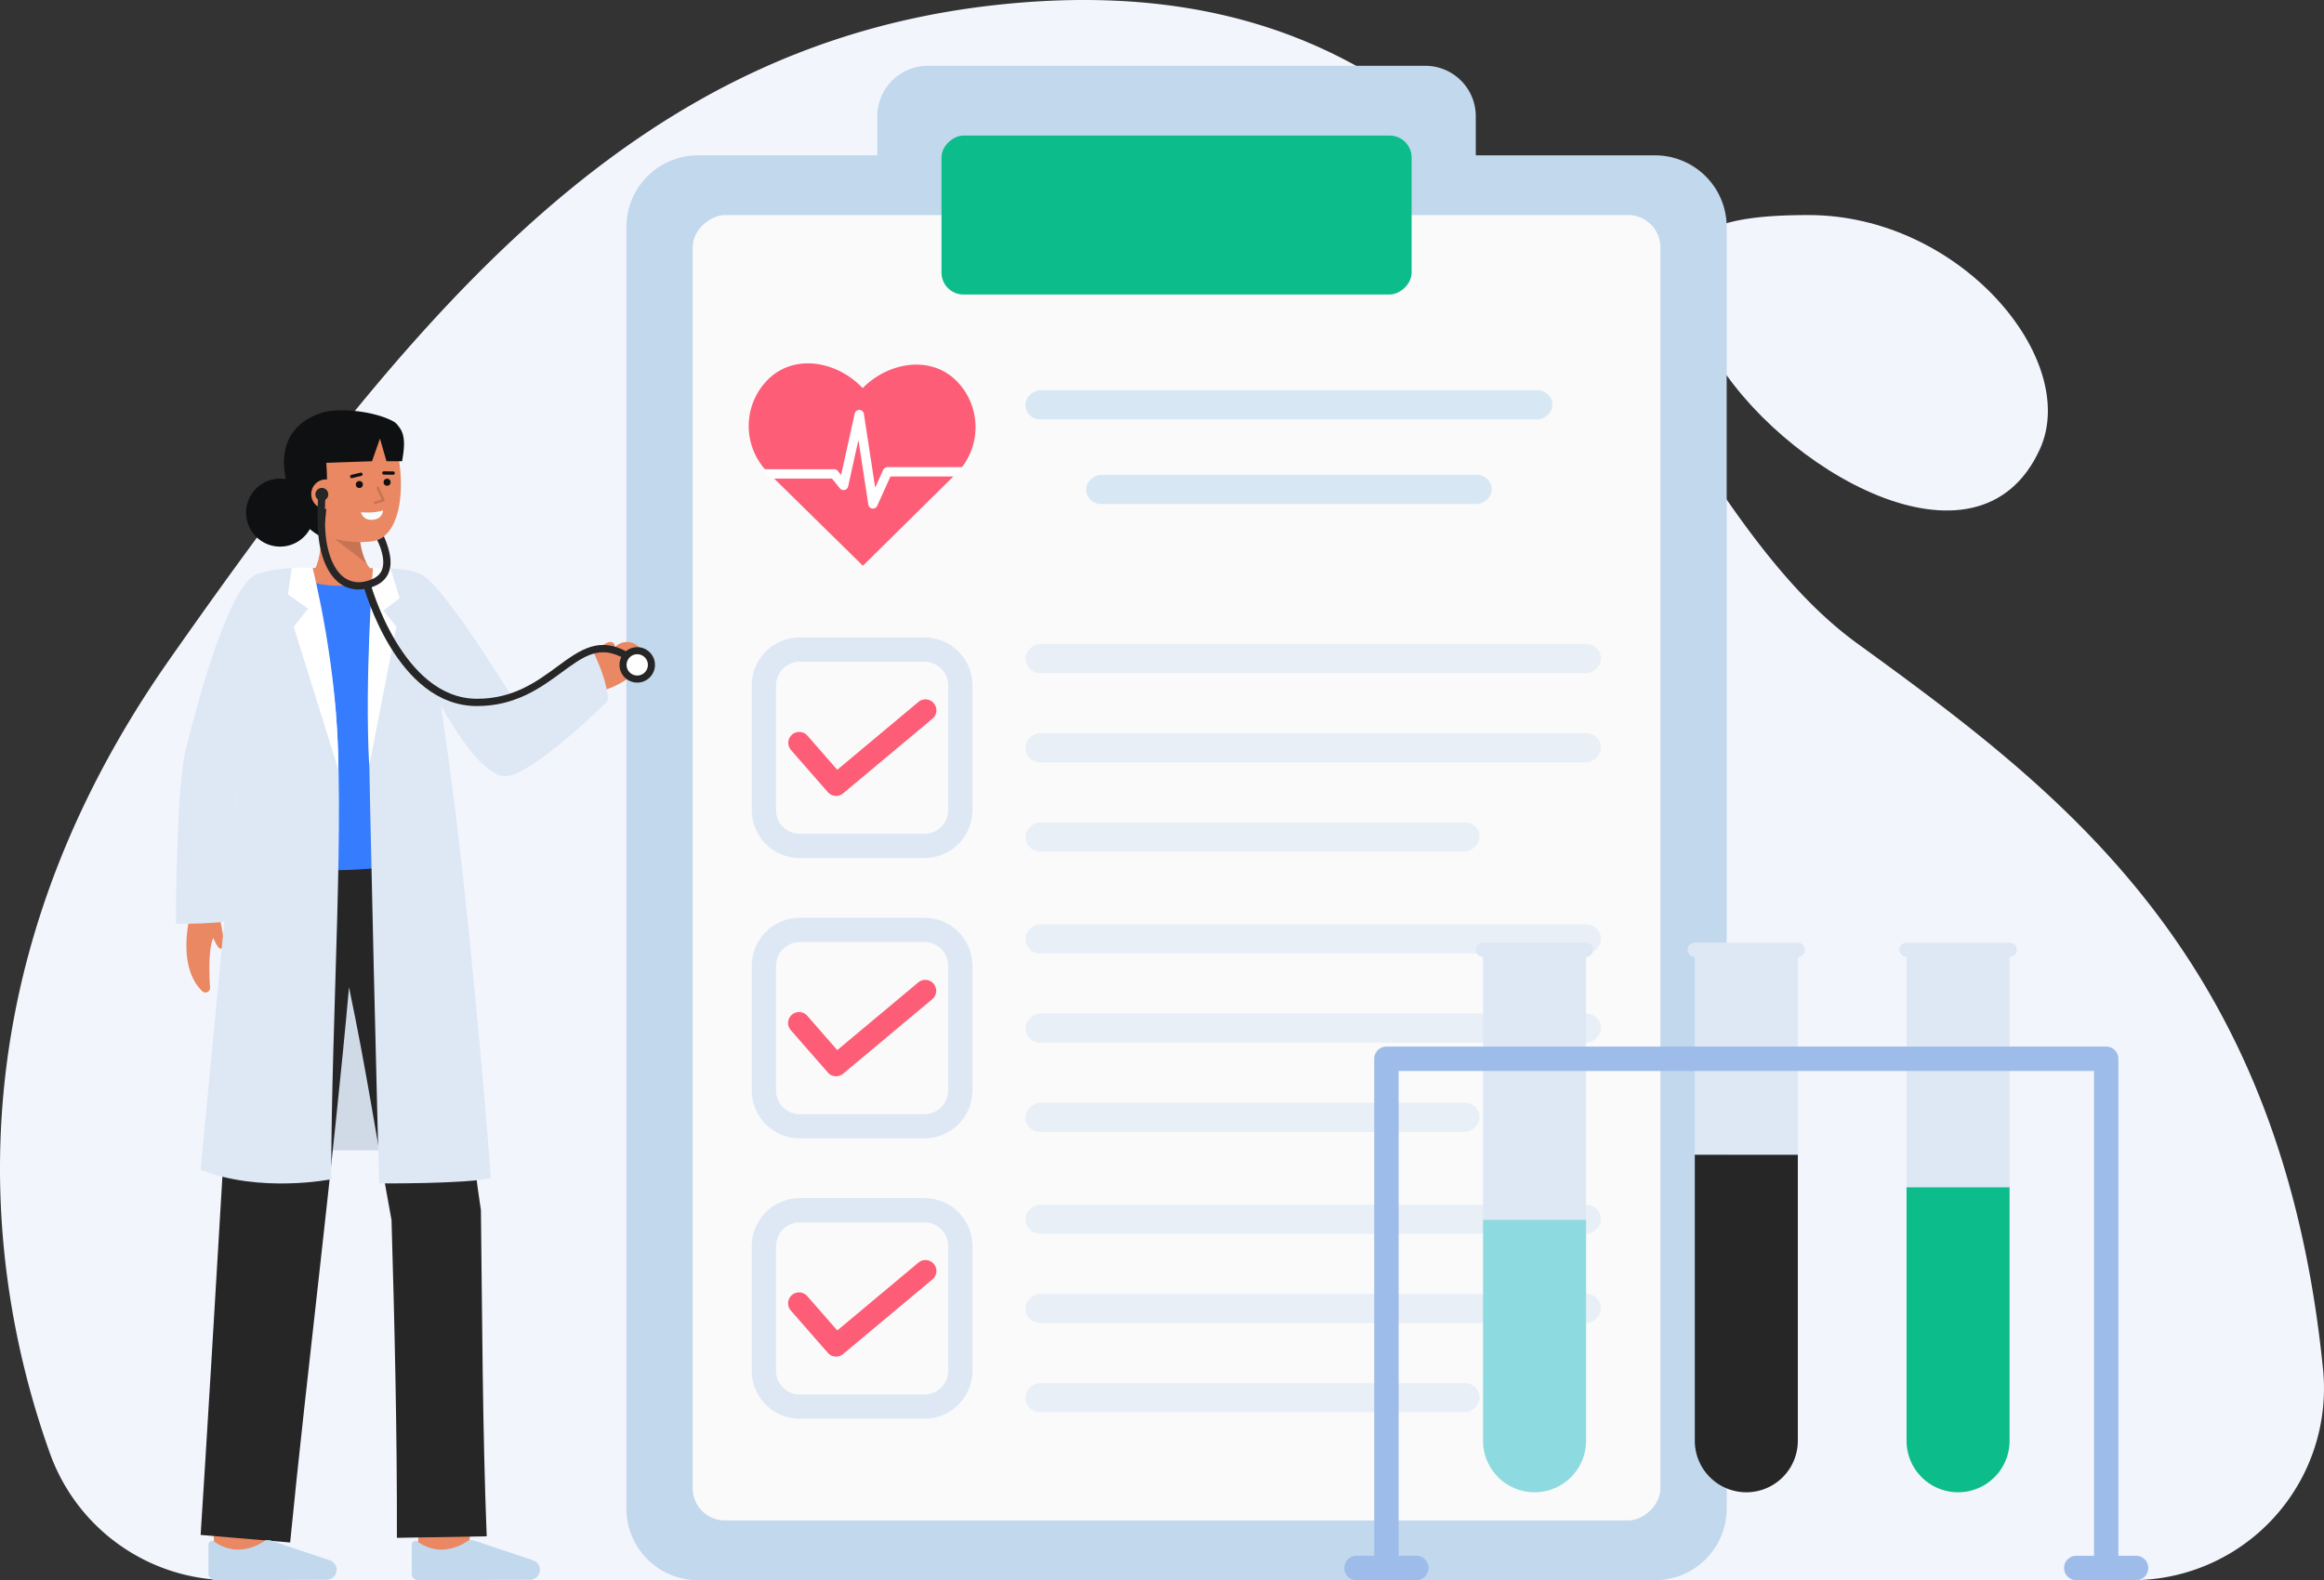 <svg id="Layer_1" data-name="Layer 1" xmlns="http://www.w3.org/2000/svg" viewBox="0 0 957.264 651.015">
  <rect x="0" y="0" width="957.264" height="651.015" fill="#333333" stroke="none"/>
  <path d="M744.932,88.6c-46.833,0-66.4,10.336-39.356,57.292s109.155,95.329,134.668,39.131C857,148.11,807.333,88.6,744.932,88.6Z" fill="#f3f5fd"></path>
  <path d="M94.883,651.015a78.86,78.86,0,0,1-74.261-52.123c-24.189-67.384-45.5-192.207,49.207-327.221C174.549,122.384,263.747,17.765,411.1,1.959,641.937-22.8,667.1,193.994,765.043,265.113c85.7,62.227,174.882,129.406,191.821,299a79,79,0,0,1-78.565,86.9Z" fill="#f3f5fd"></path>
  <g>
    <path d="M361.369,47.9V64H287.532A29.508,29.508,0,0,0,258.025,93.5V621.508a29.507,29.507,0,0,0,29.507,29.507H681.72a29.5,29.5,0,0,0,29.507-29.507V93.5A29.506,29.506,0,0,0,681.72,64H607.882V47.9A20.783,20.783,0,0,0,587.1,27.112H382.152A20.784,20.784,0,0,0,361.369,47.9Z" fill="#c1d8ed"></path>
    <rect x="215.717" y="158.195" width="537.819" height="398.62" rx="13.281" transform="translate(127.12 842.131) rotate(-90)" fill="#fafafa"></rect>
    <rect x="451.892" y="-8.223" width="65.468" height="193.638" rx="9.03" transform="translate(396.03 573.222) rotate(-90)" fill="#0cbc8b"></rect>
  </g>
  <path d="M394.292,157.243c-10.348-10.786-27.48-8.361-38.266,1.987l-.679.678-.733-.733c-10.562-10.576-27.7-13.37-38.275-2.808a27.064,27.064,0,0,0-.028,38.275l39.013,38.318a.162.162,0,0,0,.227,0l38.741-38.245A27.065,27.065,0,0,0,394.292,157.243Z" fill="#fd5d76"></path>
  <path d="M365.54,192.45a1.95,1.95,0,0,0-1.76,1.136l-3.287,7.3L355.837,170.5a1.932,1.932,0,0,0-1.852-1.628,2,2,0,0,0-1.934,1.511l-5.6,25.306-1.361-1.67a1.925,1.925,0,0,0-1.488-.706H313.721l1.537,1.676c.112.123.229.24.352.362l1.848,1.816h25.223l3.286,4.037a1.927,1.927,0,0,0,3.379-.793l4.244-19.146,4.079,26.635a1.9,1.9,0,0,0,1.564,1.6,1.53,1.53,0,0,0,.343.033,1.932,1.932,0,0,0,1.755-1.136l5.453-12.1H394.1l.911-.9q.612-.639,1.18-1.308l1.4-1.647Z" fill="#fff"></path>
  <g>
    <g>
      <g>
        <path d="M154.326,236.053l-.78.09H128.9c2-3.32,4.16-9.83,3.16-22l15.98-2.96S146.236,230.063,154.326,236.053Z" fill="#E98862"></path>
        <path d="M151.049,232.109l-13.272-10.154,10.424-.108A28.756,28.756,0,0,0,151.049,232.109Z" opacity="0.15"></path>
        <path d="M122.994,205.981c1.107,6.389,4.593,12.438,10.228,14.5a40.51,40.51,0,0,0,19.357,2.615c17.49-1.434,14.03-41.2,5.727-48.926s-32.673-2.833-35.637,10.087C121.136,190.941,121.942,199.9,122.994,205.981Z" fill="#E98862"></path>
        <path d="M164.075,175.545a5.567,5.567,0,0,0-2.12-1.96c-7.767-4.223-22.16-5.684-29.073-3.616-8.02,2.4-18.076,9.123-15.5,25.425.109.687.226,1.348.347,2a14,14,0,1,0,9.9,20.562,24.707,24.707,0,0,0,3.838,2.723c.957.569,1.189.106,1.521-.957,1.16-3.71,2.3-18.387,1.39-29.045l18.846-.651,3.284-9.343,2.691,9.343h6.419C166.479,184.96,167.367,179.222,164.075,175.545Z" fill="#0f1011"></path>
        <g>
          <circle cx="148.013" cy="199.611" r="1.449" fill="#0f1011"></circle>
          <circle cx="159.444" cy="198.674" r="1.449" fill="#0f1011"></circle>
          <path d="M161.955,195.586h-.008l-3.839-.048a.681.681,0,0,1,.009-1.362h.008l3.839.049a.681.681,0,0,1-.009,1.361Z" fill="#0f1011"></path>
          <path d="M144.885,196.986a.681.681,0,0,1-.158-1.343l3.784-.911a.681.681,0,0,1,.318,1.324l-3.784.911A.728.728,0,0,1,144.885,196.986Z" fill="#0f1011"></path>
        </g>
        <path d="M140.475,203.157a6.143,6.143,0,0,1-12.244,1,6.041,6.041,0,0,1,5.62-6.624C138.229,197.394,140.2,199.776,140.475,203.157Z" fill="#E98862"></path>
        <g opacity="0.15">
          <path d="M154.445,207.648a.5.5,0,0,1-.147-.978l2.947-.905-2.061-4.591a.5.5,0,0,1,.912-.409l2.293,5.107a.5.5,0,0,1-.309.683l-3.488,1.071A.5.5,0,0,1,154.445,207.648Z"></path>
        </g>
        <path d="M148.683,211.023s5.349.564,9.1-.746c0,0-.03,3.523-4.262,3.87S148.683,211.023,148.683,211.023Z" fill="#f8fcff"></path>
      </g>
      <g>
        <path d="M94.6,473.931h96.816L171.876,346.693l-66.03,4.532Z" fill="#dee8f5"></path>
        <path d="M94.6,473.931h96.816L171.876,346.693l-66.03,4.532Z" fill="#0f1011" opacity="0.07"></path>
      </g>
      <g>
        <path d="M192.729,640.2l-20.853-2.481c.939-7.892,2-17.373,2.072-18.927,0,.1,0,.181,0,.245h21C194.943,619.663,194.943,621.578,192.729,640.2Z" fill="#E98862"></path>
        <path d="M109.053,642.706l-21-.069s.071-21.684.071-23.6h21C109.124,620.959,109.053,642.706,109.053,642.706Z" fill="#E98862"></path>
        <path d="M163.482,633.565l36.994-.631c-1.737-44.031-1.844-90.218-2.386-134.356-7.22-47.574-10.023-103.92-18.935-151.153H99.66s-12.5,215.81-17.019,284.947l36.869,3.116c6.643-67.786,17.923-157.556,24.246-228.767,7.26,34.669,11.2,61.568,17.514,95.94C162.533,545.687,163.6,590.666,163.482,633.565Z" fill="#262626"></path>
        <path d="M134.582,650.828a4.107,4.107,0,0,0,4.076-4.427h0A4.108,4.108,0,0,0,136,642.872l-24.443-8.187a3.461,3.461,0,0,0-2.872.32,19.112,19.112,0,0,1-11.468,3.4,17.038,17.038,0,0,1-8.821-3.222,1.546,1.546,0,0,0-2.527,1.2v11.952a2.678,2.678,0,0,0,2.689,2.678Z" fill="#c1d8ed"></path>
        <path d="M218.315,650.828a4.108,4.108,0,0,0,4.077-4.427h0a4.109,4.109,0,0,0-2.659-3.529l-24.442-8.187a3.463,3.463,0,0,0-2.873.32,19.112,19.112,0,0,1-11.468,3.4,17.035,17.035,0,0,1-8.82-3.222,1.546,1.546,0,0,0-2.527,1.2v11.952a2.678,2.678,0,0,0,2.689,2.678Z" fill="#c1d8ed"></path>
      </g>
      <g>
        <path d="M90.149,377.634l.22-.457c.362,2.958,3.136,12.655.711,13.669-.922.386-2.336-2.345-3.248-4.4-1.981,4.513-1.679,14.713-1.316,20.441a1.887,1.887,0,0,1-3.189,1.48c-10.762-10.322-5.008-31.292-5.008-31.292l1.113-5.292Z" fill="#E98862"></path>
        <g>
          <path d="M263.527,266.969c2.835,3.254,1.255,8.886-6.261,13.468-11.425,6.964-14.5,3.661-17.331.407s6.652-7.269,13.219-14.1A6.865,6.865,0,0,1,263.527,266.969Z" fill="#E98862"></path>
          <path d="M239.421,275.813c-.154.134,9.783-14.373,13.415-10.741,1.6,1.6-3.1,7.093-3.1,7.093" fill="#E98862"></path>
        </g>
        <path d="M183.175,349.625c-4.189,9.63-86.519,13.63-87.619-3.31-.7-10.78,8.8-20.19,8.8-41.2s-19.33-47.84-3.58-63.59c4.571-4.57,12.461-7.52,22.08-7.53.721,5.61,34.781,5.63,35.04.13,1.3.02,2.311.04,2.94.07,33.181,1.43,18.6,39.19,18.281,66.93C178.726,333.585,187.5,339.705,183.175,349.625Z" fill="#f4f4f4"></path>
        <path d="M183.175,349.625c-4.189,9.63-82.415,14.74-83.515-2.2-.7-10.78,4.7-21.3,4.7-42.31s-17.492-47.573-1.742-63.323c4.57-4.57,11.07-7.34,20.69-7.35.72,5.61,34.346,5.766,34.606.266,1.3.02,2.31.04,2.94.07,33.18,1.43,18.587,38.607,18.267,66.347C178.726,333.585,187.5,339.705,183.175,349.625Z" fill="#367CFF"></path>
        <path d="M157.9,234.125c-.259,5.5-4.152,6.45-13.382,7.06-12.3.81-20.937-1.58-21.658-7.19h.031C135,234,150.835,234.015,157.9,234.125Z" fill="#E98862"></path>
        <path d="M137.988,290.048c4.406,44.549-1.513,127.037-1.566,195.784,0,0-29.129,5.871-53.781-3.912,0,0,14.8-157.758,19-193.157,0,0-.664,19.367-3.012,30.48s-4.615,60.243-4.615,60.243-5.192,1.129-21.559,1.129c0,0,0-55.129,3.913-71.173s17.55-68.819,29.477-72.956c9.556-3.316,22.9-2.491,22.9-2.491S135.978,269.722,137.988,290.048Z" fill="#dee8f5"></path>
        <path d="M128.742,234s10.638,40.947,10.638,83.077l-18.4-58.891,5.92-7.434-8.3-5.87,1.56-10.792C122.855,233.539,128.742,234,128.742,234Z" fill="#fff"></path>
        <path d="M153.653,234s-1.862,29.273-1.862,56.665,4.346,196.877,4.346,196.877,34.867.268,46.078-2.138c0,0-4.071-55.5-11.451-123.913-4.431-41.08-8.253-63.632-9.134-70.826,0,0,15.387,29.095,26.476,29.095s42.268-31,42.268-31,.707-6.952-6.874-22.02l-31.562,22.027s-28.42-46.678-37.906-51.843c-4.14-2.254-9.815-2.571-13.2-2.725C156.652,234.005,153.653,234,153.653,234Z" fill="#dee8f5"></path>
        <path d="M153.653,234s-3.523,45.708-1.575,81.494l11.182-57.308-5.365-6.652,6.727-5.087L160.835,234.2Z" fill="#fff"></path>
      </g>
    </g>
    <path d="M147.652,242.845a12.7,12.7,0,0,1-7.148-2.132c-4.389-2.9-7.551-8.815-8.9-16.644-1.383-8-.53-20-.492-20.512l2.992.218c-.009.121-.863,12.148.456,19.783,1.21,7.006,3.91,12.21,7.6,14.654a10.56,10.56,0,0,0,8.548,1.258c2.97-.7,5.033-1.953,6.131-3.735,1.146-1.86,1.331-4.448.551-7.693a22.879,22.879,0,0,0-2.072-5.531s.655-.256,1.457-.664a6.789,6.789,0,0,0,1.332-.882,34.637,34.637,0,0,1,2.2,6.375c.973,4.05.666,7.4-.914,9.969-1.532,2.486-4.223,4.2-8,5.082A16.349,16.349,0,0,1,147.652,242.845Z" fill="#262626"></path>
    <path d="M196.478,290.887c-33.092,0-46.33-47.958-46.877-50l2.9-.778c.129.478,13.19,47.777,43.98,47.777,15,0,24.549-7.022,32.979-13.218,9.371-6.888,17.464-12.837,29.332-5.808l-1.529,2.581c-10.163-6.017-16.816-1.126-26.026,5.645C222.868,283.235,212.457,290.887,196.478,290.887Z" fill="#262626"></path>
    <circle cx="262.478" cy="273.921" r="7.304" fill="#262626"></circle>
    <circle cx="262.478" cy="273.921" r="4.398" fill="#fff"></circle>
    <circle cx="132.564" cy="203.666" r="2.658" fill="#262626"></circle>
  </g>
  <path d="M380.821,353.505H329.4a19.757,19.757,0,0,1-19.735-19.735V282.352A19.757,19.757,0,0,1,329.4,262.617h51.418a19.757,19.757,0,0,1,19.735,19.735V333.77A19.757,19.757,0,0,1,380.821,353.505ZM329.4,272.617a9.746,9.746,0,0,0-9.735,9.735V333.77a9.746,9.746,0,0,0,9.735,9.735h51.418a9.746,9.746,0,0,0,9.735-9.735V282.352a9.746,9.746,0,0,0-9.735-9.735Z" fill="#dee8f5"></path>
  <path d="M380.821,469H329.4a19.757,19.757,0,0,1-19.735-19.735V397.851A19.757,19.757,0,0,1,329.4,378.116h51.418a19.757,19.757,0,0,1,19.735,19.735v51.418A19.757,19.757,0,0,1,380.821,469ZM329.4,388.116a9.746,9.746,0,0,0-9.735,9.735v51.418A9.746,9.746,0,0,0,329.4,459h51.418a9.746,9.746,0,0,0,9.735-9.735V397.851a9.746,9.746,0,0,0-9.735-9.735Z" fill="#dee8f5"></path>
  <path d="M380.821,584.5H329.4a19.758,19.758,0,0,1-19.735-19.736V513.35A19.757,19.757,0,0,1,329.4,493.615h51.418a19.757,19.757,0,0,1,19.735,19.735v51.418A19.758,19.758,0,0,1,380.821,584.5ZM329.4,503.615a9.746,9.746,0,0,0-9.735,9.735v51.418A9.747,9.747,0,0,0,329.4,574.5h51.418a9.747,9.747,0,0,0,9.735-9.736V513.35a9.746,9.746,0,0,0-9.735-9.735Z" fill="#dee8f5"></path>
  <path d="M344.39,327.9A4.494,4.494,0,0,1,341,326.367L325.74,308.92A4.5,4.5,0,0,1,332.515,303l12.363,14.134,33.332-27.863a4.5,4.5,0,1,1,5.772,6.9l-36.707,30.686A4.489,4.489,0,0,1,344.39,327.9Z" fill="#fd5d76"></path>
  <path d="M344.39,443.4A4.49,4.49,0,0,1,341,441.866L325.74,424.42a4.5,4.5,0,0,1,6.775-5.926l12.363,14.135,33.332-27.864a4.5,4.5,0,1,1,5.772,6.905l-36.707,30.685A4.489,4.489,0,0,1,344.39,443.4Z" fill="#fd5d76"></path>
  <path d="M344.39,558.9A4.49,4.49,0,0,1,341,557.365L325.74,539.919a4.5,4.5,0,0,1,6.775-5.926l12.363,14.135,33.332-27.864a4.5,4.5,0,1,1,5.772,6.9l-36.707,30.685A4.489,4.489,0,0,1,344.39,558.9Z" fill="#fd5d76"></path>
  <g opacity="0.62">
    <rect x="534.911" y="189.534" width="11.987" height="237.055" rx="5.994" transform="translate(232.844 848.966) rotate(-90)" fill="#dee8f5"></rect>
    <rect x="534.911" y="152.792" width="11.987" height="237.055" rx="5.994" transform="translate(269.585 812.224) rotate(-90)" fill="#dee8f5"></rect>
    <rect x="509.911" y="251.275" width="11.987" height="187.055" rx="5.994" transform="translate(171.102 860.708) rotate(-90)" fill="#dee8f5"></rect>
  </g>
  <g opacity="0.62">
    <rect x="534.911" y="305.033" width="11.987" height="237.055" rx="5.994" transform="translate(117.345 964.465) rotate(-90)" fill="#dee8f5"></rect>
    <rect x="534.911" y="268.291" width="11.987" height="237.055" rx="5.994" transform="translate(154.086 927.723) rotate(-90)" fill="#dee8f5"></rect>
    <rect x="509.911" y="366.774" width="11.987" height="187.055" rx="5.994" transform="translate(55.603 976.207) rotate(-90)" fill="#dee8f5"></rect>
  </g>
  <g opacity="0.62">
    <rect x="534.911" y="420.532" width="11.987" height="237.055" rx="5.994" transform="translate(1.846 1079.964) rotate(-90)" fill="#dee8f5"></rect>
    <rect x="534.911" y="383.79" width="11.987" height="237.055" rx="5.994" transform="translate(38.587 1043.222) rotate(-90)" fill="#dee8f5"></rect>
    <rect x="509.911" y="482.273" width="11.987" height="187.055" rx="5.994" transform="translate(-59.896 1091.706) rotate(-90)" fill="#dee8f5"></rect>
  </g>
  <g>
    <path d="M653.308,502.471v91.091a21.224,21.224,0,0,1-21.2,21.235h-.036a21.224,21.224,0,0,1-21.2-21.235V502.471Z" fill="#8ddbe0"></path>
    <path d="M653.308,388.335H610.875a2.948,2.948,0,0,0,0,5.9h0V502.471h42.432V394.23h0a2.948,2.948,0,1,0,0-5.9Z" fill="#dee8f5"></path>
    <path d="M740.532,475.666v117.9a21.224,21.224,0,0,1-21.2,21.235H719.3a21.224,21.224,0,0,1-21.2-21.235v-117.9Z" fill="#262626"></path>
    <path d="M740.532,388.335H698.1a2.948,2.948,0,1,0,0,5.9h0v81.436h42.433V394.23h0a2.948,2.948,0,1,0,0-5.9Z" fill="#dee8f5"></path>
    <path d="M827.755,489.068V593.562a21.224,21.224,0,0,1-21.2,21.235h-.036a21.224,21.224,0,0,1-21.2-21.235V489.068Z" fill="#0cbc8b"></path>
    <path d="M827.756,388.335H785.323a2.948,2.948,0,1,0,0,5.9h0v94.838h42.432V394.23h0a2.948,2.948,0,0,0,0-5.9Z" fill="#dee8f5"></path>
    <path d="M879.873,640.963h-7.3V436.2a5.026,5.026,0,0,0-5.026-5.026H571.082a5.026,5.026,0,0,0-5.025,5.026V640.963h-7.3a5.026,5.026,0,0,0,0,10.052h24.649a5.026,5.026,0,0,0,0-10.052h-7.3V441.227H862.523V640.963h-7.3a5.026,5.026,0,0,0,0,10.052h24.649a5.026,5.026,0,0,0,0-10.052Z" fill="#9ebcea"></path>
  </g>
  <rect x="524.911" y="58.267" width="11.987" height="217.055" rx="5.994" transform="translate(364.11 697.7) rotate(-90)" fill="#d7e8f4"></rect>
  <rect x="524.911" y="118.104" width="11.987" height="167.055" rx="5.994" transform="translate(329.274 732.536) rotate(-90)" fill="#d7e8f4"></rect>
</svg>
